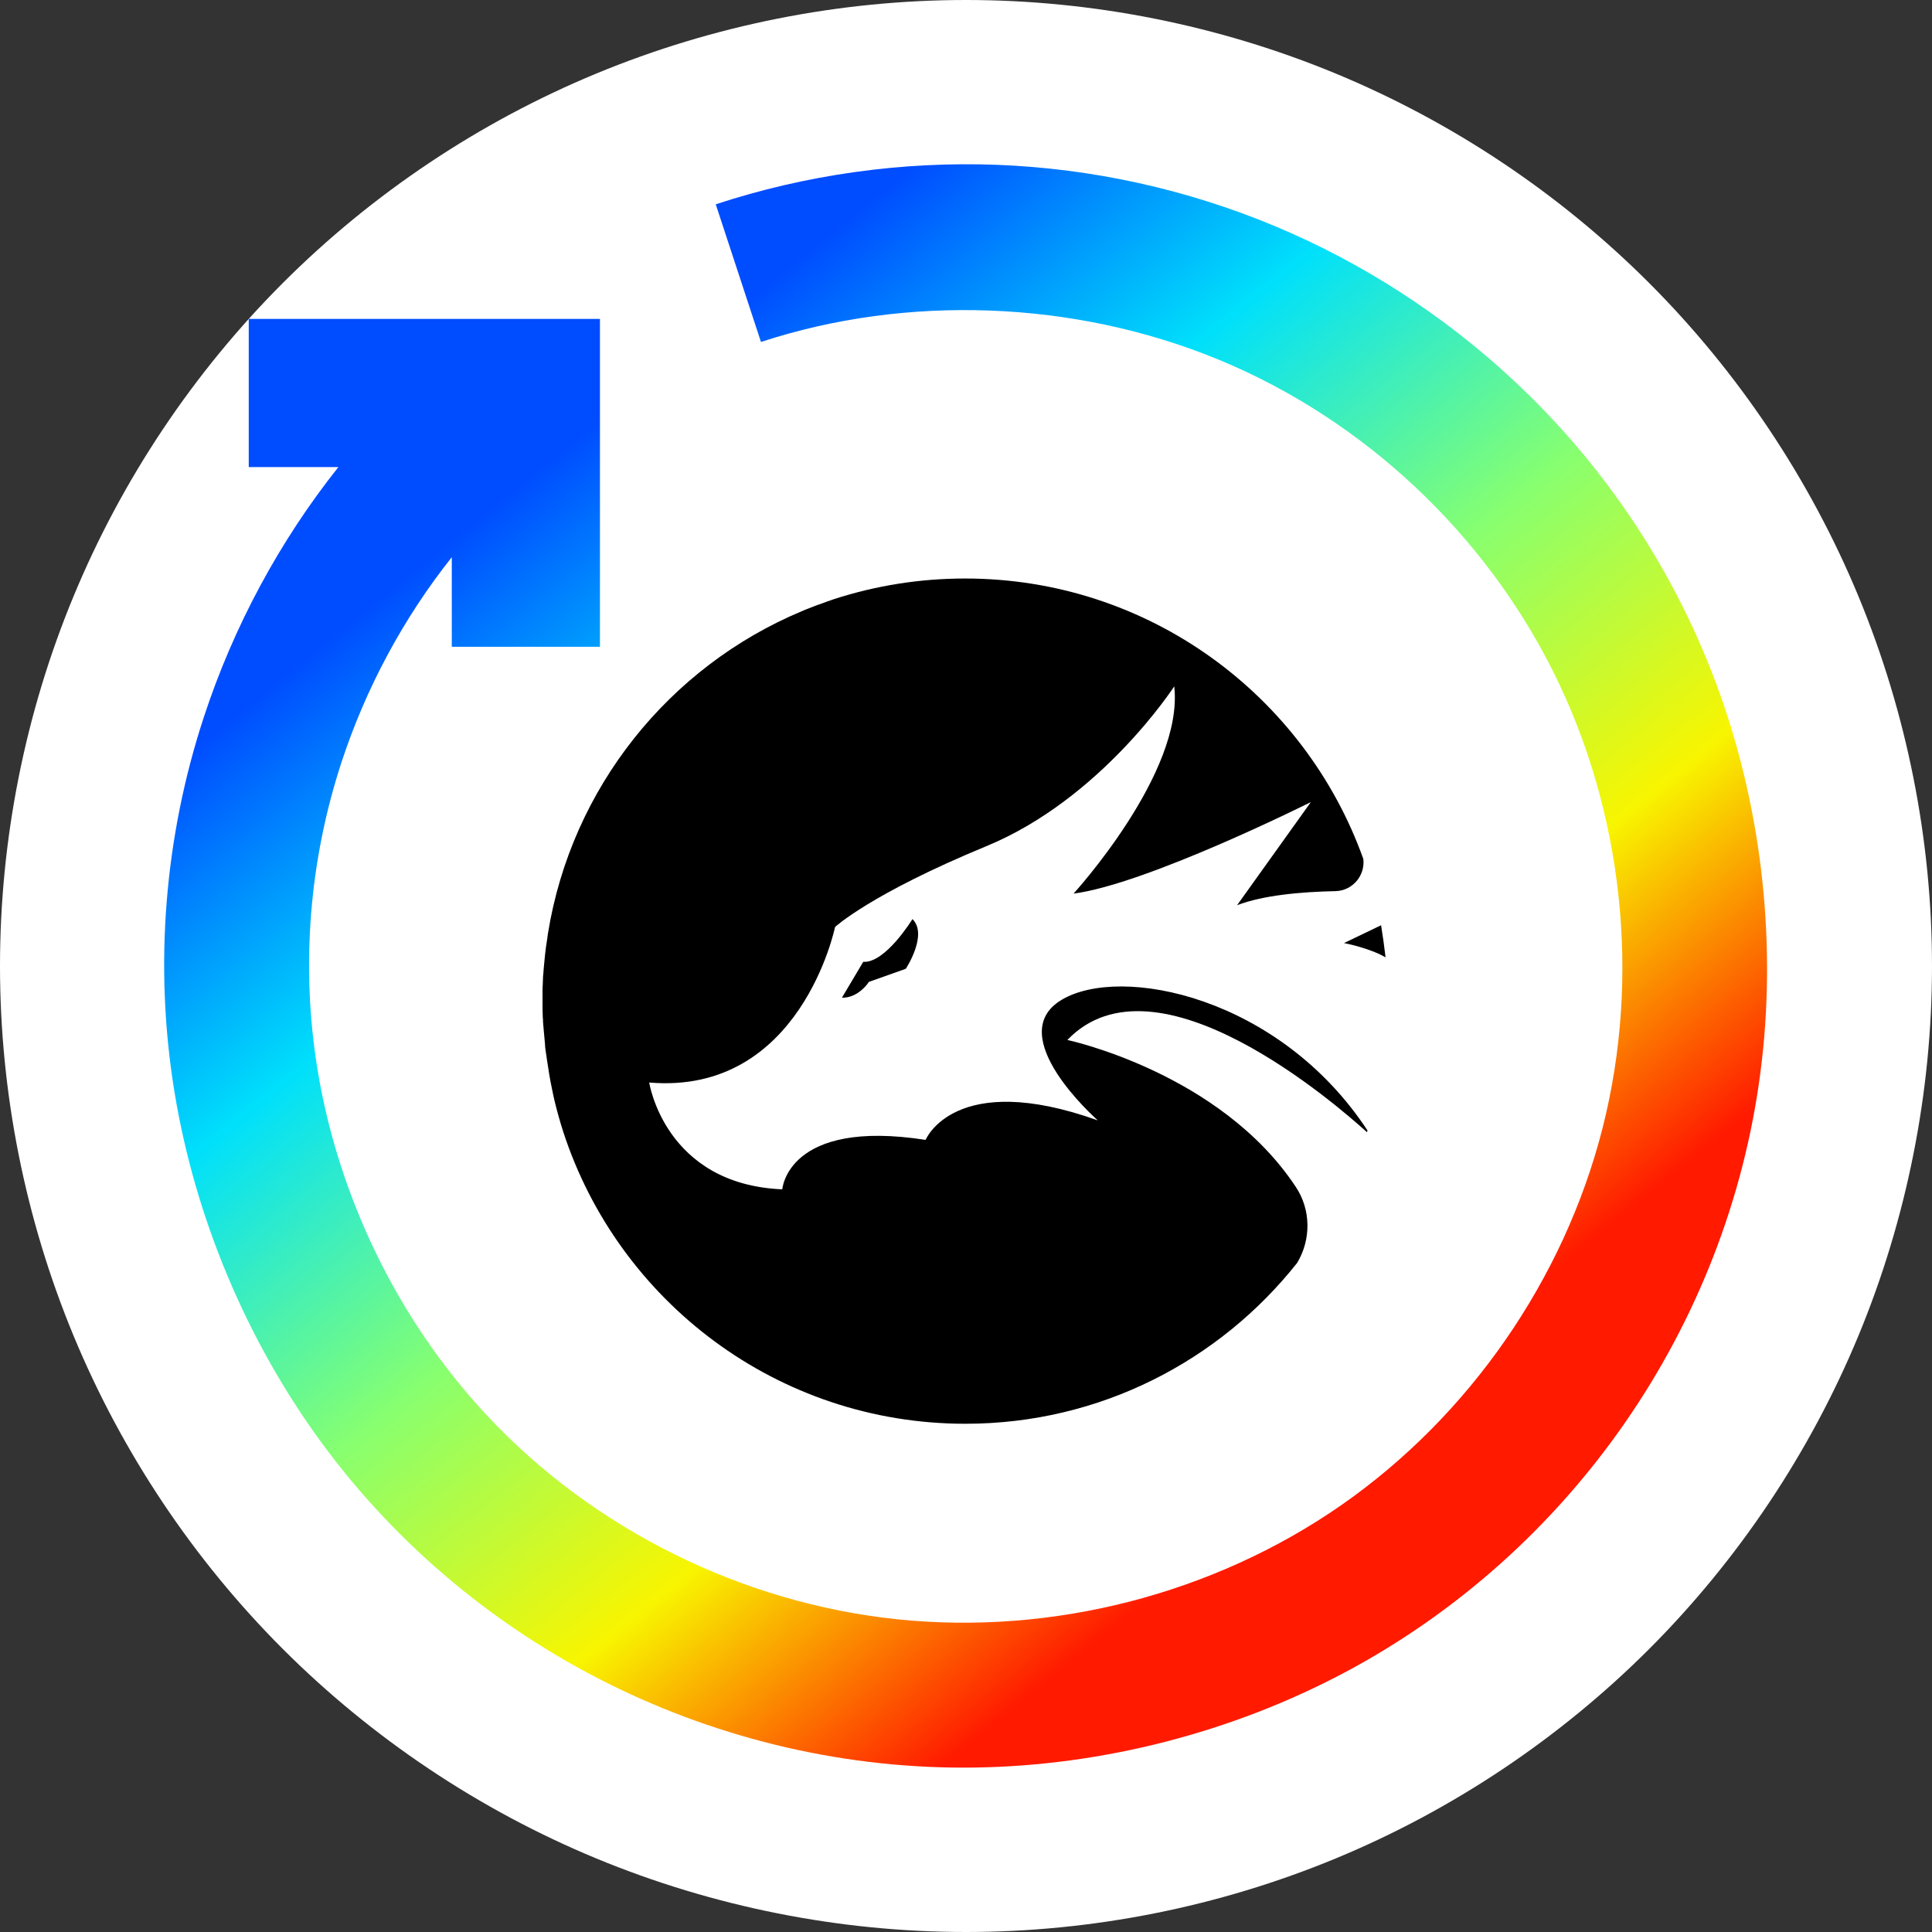 <svg width="32" height="32" viewBox="0 0 32 32" fill="none" xmlns="http://www.w3.org/2000/svg">
<rect x="0" y="0" width="32" height="32" fill="#333333" stroke="none"/>
<path fill-rule="evenodd" clip-rule="evenodd" d="M32 16C32 13.906 31.583 11.812 30.782 9.877C29.98 7.942 28.794 6.167 27.314 4.686C25.833 3.205 24.058 2.019 22.123 1.218C20.188 0.417 18.094 -6.10352e-05 16 -6.10352e-05C13.906 -6.10352e-05 11.812 0.417 9.877 1.218C7.942 2.019 6.167 3.205 4.686 4.686C3.205 6.167 2.019 7.942 1.218 9.877C0.416 11.812 0 13.906 0 16C0 18.094 0.416 20.188 1.218 22.123C2.019 24.058 3.205 25.833 4.686 27.314C6.167 28.794 7.942 29.981 9.877 30.782C11.812 31.583 13.906 32 16 32C18.094 32 20.188 31.583 22.123 30.782C24.058 29.981 25.833 28.794 27.314 27.314C28.794 25.833 29.98 24.058 30.782 22.123C31.583 20.188 32 18.094 32 16Z" fill="white"/>
<path fill-rule="evenodd" clip-rule="evenodd" d="M11.855 3.384C13.345 2.894 14.938 2.67 16.516 2.73C18.094 2.791 19.658 3.136 21.113 3.744C22.568 4.352 23.915 5.223 25.067 6.298C26.592 7.719 27.775 9.498 28.485 11.487C29.195 13.476 29.431 15.676 29.157 17.771C28.884 19.866 28.1 21.855 26.914 23.566C25.728 25.277 24.14 26.708 22.275 27.7C20.409 28.692 18.266 29.244 16.154 29.276C14.042 29.308 11.96 28.82 10.095 27.895C8.231 26.97 6.583 25.606 5.332 23.904C4.082 22.201 3.227 20.159 2.888 18.075C2.549 15.991 2.725 13.865 3.375 11.881C3.866 10.382 4.628 8.964 5.605 7.736H4.12V5.282H9.937V10.713H7.483V9.229C6.683 10.236 6.059 11.397 5.656 12.626C5.124 14.251 4.981 15.995 5.256 17.697C5.599 19.814 6.589 21.865 8.067 23.446C9.834 25.336 12.3 26.554 14.866 26.821C17.432 27.087 20.099 26.403 22.217 24.929C24.335 23.454 25.905 21.19 26.542 18.69C27.179 16.189 26.884 13.452 25.735 11.142C24.586 8.832 22.584 6.948 20.189 5.959C17.795 4.969 15.008 4.874 12.604 5.664L11.855 3.384Z" fill="url(#paint0_linear)"/>
<path d="M9.027 15.833C9.035 15.751 9.048 15.669 9.06 15.587C9.044 15.669 9.035 15.751 9.027 15.833Z" fill="#CC00CC"/>
<path d="M22.642 18.757C22.384 19.548 21.99 20.277 21.486 20.916C21.716 20.531 21.716 20.043 21.462 19.658C20.207 17.766 17.679 17.225 17.679 17.225C19.154 15.689 22.158 18.315 22.642 18.757Z" fill="white"/>
<path d="M22.986 16.586C22.986 17.336 22.867 18.053 22.65 18.729C21.191 16.513 18.564 15.976 17.581 16.566C16.597 17.16 18.146 18.528 18.183 18.561C15.81 17.713 15.331 18.884 15.331 18.884C13.04 18.532 12.957 19.703 12.957 19.703C11.011 19.622 10.753 17.934 10.753 17.934C13.261 18.147 13.831 15.358 13.831 15.358C13.831 15.358 14.416 14.813 16.331 14.022C18.244 13.232 19.449 11.372 19.449 11.372C19.609 12.798 17.781 14.805 17.781 14.805C18.99 14.649 21.671 13.31 21.712 13.289L20.49 14.997C20.921 14.833 21.535 14.776 22.122 14.764C22.408 14.76 22.613 14.502 22.581 14.231C22.707 14.584 22.806 14.948 22.872 15.325C22.904 15.501 22.929 15.677 22.945 15.857C22.974 16.099 22.986 16.341 22.986 16.586Z" fill="white"/>
<path d="M17.679 17.225C17.679 17.225 20.207 17.762 21.462 19.658C21.716 20.039 21.716 20.531 21.486 20.916C20.203 22.538 18.22 23.582 15.99 23.582C12.88 23.582 10.244 21.555 9.33 18.749C9.302 18.659 9.273 18.569 9.248 18.475C9.208 18.331 9.171 18.184 9.142 18.032C9.126 17.954 9.109 17.873 9.097 17.795C9.093 17.77 9.089 17.741 9.085 17.717C9.076 17.664 9.068 17.61 9.06 17.557C9.056 17.529 9.052 17.504 9.048 17.475C9.044 17.447 9.039 17.418 9.035 17.385C9.031 17.357 9.027 17.328 9.027 17.295C9.023 17.238 9.015 17.176 9.011 17.119C9.007 17.09 9.007 17.062 9.003 17.029C8.998 16.992 8.998 16.955 8.994 16.918C8.994 16.894 8.994 16.873 8.99 16.849C8.986 16.763 8.986 16.681 8.986 16.595V16.578C8.986 16.537 8.986 16.5 8.986 16.459C8.986 16.443 8.986 16.431 8.986 16.414C8.986 16.378 8.986 16.341 8.99 16.3C8.99 16.263 8.994 16.226 8.994 16.189C8.994 16.173 8.994 16.16 8.998 16.144C9.003 16.078 9.007 16.013 9.015 15.943C9.019 15.902 9.023 15.861 9.027 15.82C9.035 15.739 9.048 15.657 9.06 15.575C9.064 15.538 9.072 15.497 9.076 15.46C9.466 13.043 11.089 11.04 13.281 10.123C13.318 10.107 13.355 10.09 13.392 10.078C13.429 10.062 13.47 10.049 13.507 10.033C13.531 10.025 13.56 10.012 13.589 10.004C13.626 9.992 13.662 9.976 13.699 9.963C13.74 9.951 13.777 9.935 13.818 9.922C14.503 9.701 15.228 9.582 15.986 9.582C19.027 9.582 21.613 11.52 22.581 14.227C22.613 14.498 22.408 14.751 22.122 14.76C21.535 14.772 20.921 14.829 20.49 14.993L21.712 13.285C21.671 13.306 18.986 14.645 17.781 14.801C17.781 14.801 19.613 12.798 19.449 11.368C19.449 11.368 18.244 13.232 16.331 14.018C14.416 14.809 13.831 15.354 13.831 15.354C13.831 15.354 13.261 18.143 10.753 17.93C10.753 17.93 11.011 19.617 12.957 19.699C12.957 19.699 13.04 18.524 15.331 18.88C15.331 18.88 15.81 17.709 18.183 18.557C18.146 18.524 16.601 17.152 17.581 16.562C18.564 15.972 21.191 16.505 22.65 18.724C22.646 18.733 22.646 18.741 22.642 18.753C22.158 18.315 19.154 15.689 17.679 17.225Z" fill="black"/>
<path d="M9.134 18.036C9.117 17.959 9.101 17.877 9.089 17.799C9.105 17.877 9.117 17.954 9.134 18.036Z" fill="#89DFDB"/>
<path d="M15.113 15.223C15.113 15.223 14.666 15.956 14.298 15.931L13.945 16.525C14.154 16.529 14.298 16.382 14.359 16.308L14.392 16.263L15.003 16.046C15.003 16.046 15.376 15.48 15.113 15.223Z" fill="black"/>
<path d="M22.949 15.857C22.687 15.702 22.261 15.62 22.261 15.62L22.875 15.325C22.904 15.501 22.929 15.681 22.949 15.857Z" fill="black"/>
<defs>
<linearGradient id="paint0_linear" x1="2.043" y1="13.297" x2="15.222" y2="29.576" gradientUnits="userSpaceOnUse">
<stop stop-color="#004CFF"/>
<stop offset="0.252" stop-color="#00E0FB"/>
<stop offset="0.506" stop-color="#87FF70"/>
<stop offset="0.755" stop-color="#F8F500"/>
<stop offset="1" stop-color="#FF1A00"/>
</linearGradient>
</defs>
</svg>
